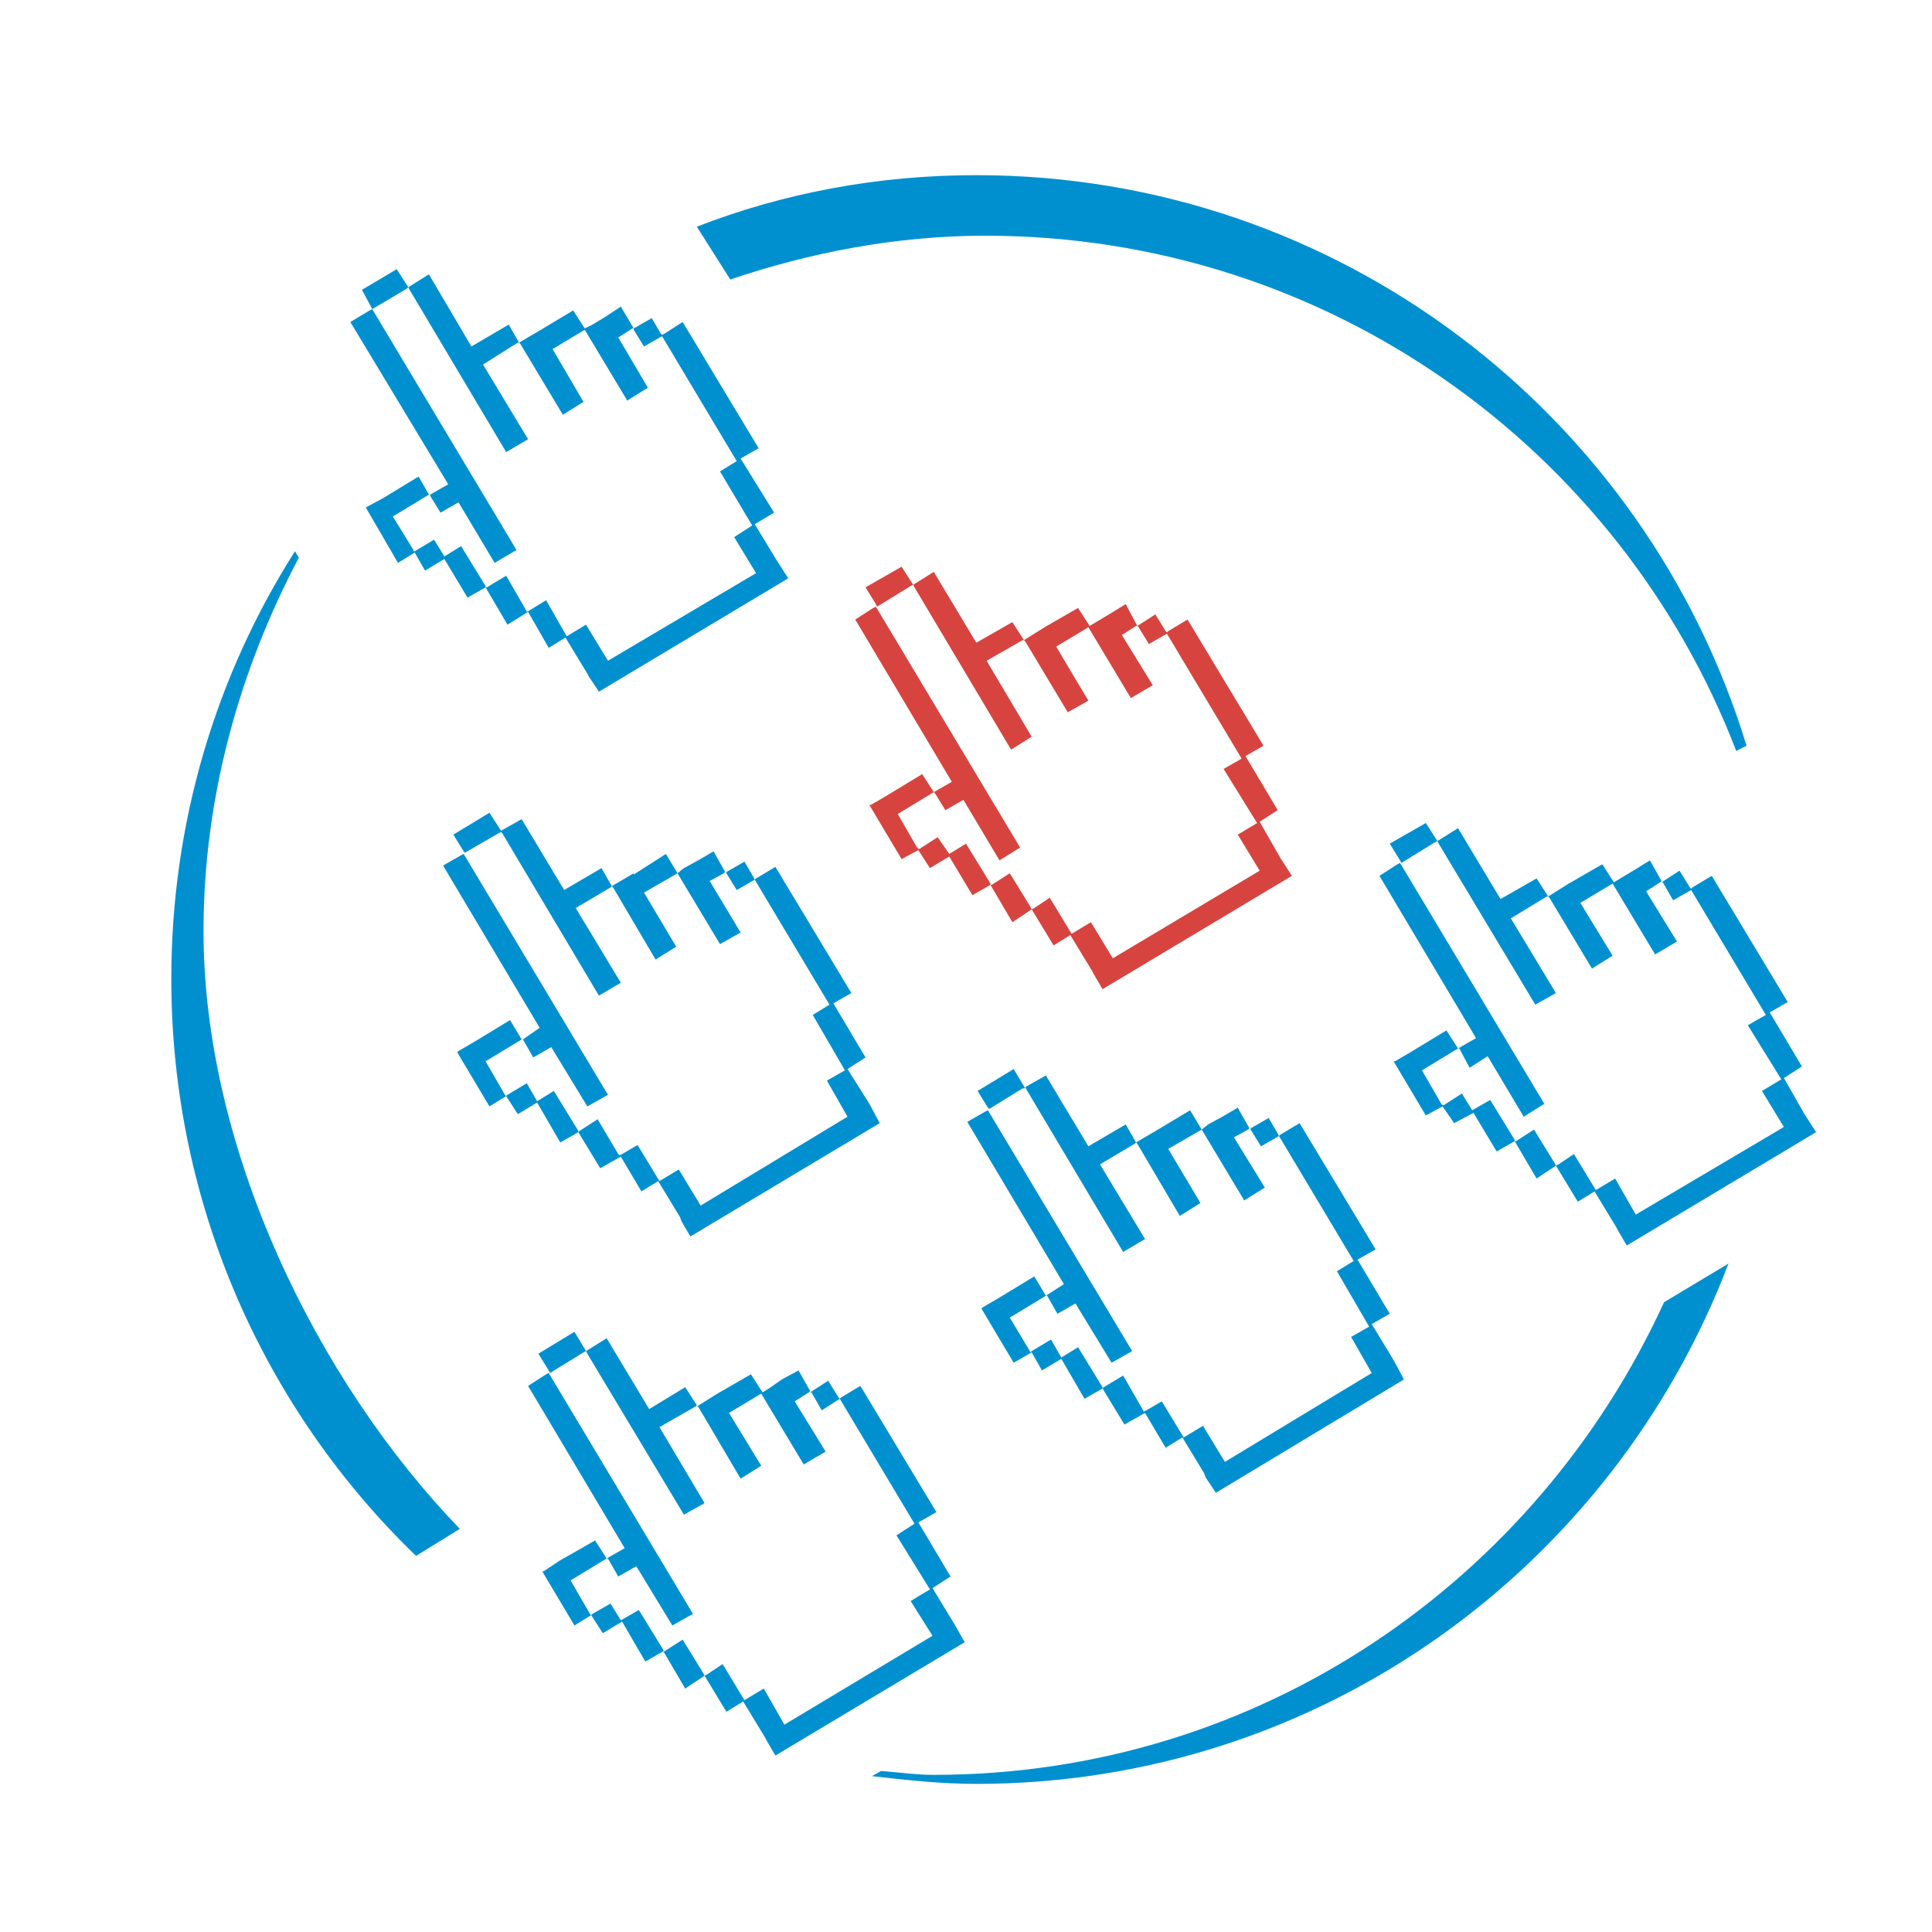 <?xml version="1.0" encoding="utf-8"?>
<!-- Generator: Adobe Illustrator 18.1.0, SVG Export Plug-In . SVG Version: 6.00 Build 0)  -->
<svg version="1.0" id="Layer_1" xmlns="http://www.w3.org/2000/svg" xmlns:xlink="http://www.w3.org/1999/xlink" x="0px" y="0px"
	 viewBox="0 0 150 150" enable-background="new 0 0 150 150" xml:space="preserve">
<g>
	<g>
		<path fill="#0090D0" d="M23.2,43.3l-0.3-0.5c-6.1,9.6-9.6,21-9.6,33.2c0,17.6,7.3,33.5,19,44.8l3.4-2.1
			c-11.1-11.5-19.9-29.5-19.9-46.4C15.8,61.9,18.6,52,23.2,43.3z"/>
		<path fill="#0090D0" d="M72.5,137.8c-1.4,0-2.7-0.2-4.1-0.3l-0.7,0.4c2.7,0.3,5.3,0.6,8.1,0.6c26.7,0,49.4-16.8,58.4-40.4l-5,3
			C119.3,122.7,97.8,137.8,72.5,137.8z"/>
		<path fill="#0090D0" d="M134.8,58.3l0.8-0.4c-7.8-25.6-31.6-44.3-59.8-44.3c-7.7,0-15,1.4-21.7,4l2.6,4.1
			c6.2-2.1,12.9-3.4,19.8-3.4C103.1,18.3,125.8,34.9,134.8,58.3z"/>
	</g>
	<path fill="#0090D0" d="M52.5,18.1C52.4,18.1,52.4,18.1,52.5,18.1l0,0.2L52.5,18.1z"/>
	<polygon fill="#0090D0" points="126.8,67.6 125.8,68.2 125.3,68.5 124.4,67.1 121.8,68.6 121.8,68.6 120.2,69.6 120.3,69.7 
		123.6,75.2 125.2,74.2 122.7,70.1 125.2,68.6 128.5,74.1 130.2,73.1 127.8,69.2 128.9,68.5 129,68.4 128.1,66.8 	"/>
	<polygon fill="#0090D0" points="138.5,83.7 139.9,82.8 137.4,78.6 138.8,77.8 132.9,68 131.4,68.9 131.3,69 131.2,68.9 130.4,67.6 
		129,68.5 129.1,68.5 129.9,69.9 131.3,69.1 137.1,78.8 135.7,79.6 138.3,83.8 136.8,84.7 138.5,87.5 127,94.3 125.4,91.5 
		123.9,92.4 122.2,89.6 121,90.4 120.8,90.5 120.7,90.3 119.1,87.7 117.7,88.6 117.6,88.6 117.6,88.5 115.7,85.4 114.3,86.2 
		113.5,84.9 112.1,85.8 112,85.8 111.9,85.7 110.4,83.1 113.2,81.4 112.3,80 109.5,81.7 108.3,82.4 108.2,82.4 110.7,86.6 112,85.9 
		112.9,87.2 114.4,86.4 116.2,89.4 117.6,88.6 119.3,91.5 120.8,90.5 122.5,93.3 123.8,92.5 125.5,95.3 125.6,95.5 126.3,96.7 
		141,87.9 140.1,86.5 	"/>
	<polygon fill="#0090D0" points="111.6,65.3 110.7,63.9 107.9,65.5 108.7,66.8 108.8,67 111.4,65.4 111.6,65.3 111.7,65.5 119.2,78 
		120.8,77.1 117.3,71.3 120.1,69.6 120.2,69.6 119.3,68.2 116.5,69.8 113.2,64.3 	"/>
	<polygon fill="#0090D0" points="108.7,67 108.5,67.1 107.1,68 114.6,80.6 113.2,81.4 113.3,81.4 114.1,82.9 115.5,82 118.3,86.7 
		119.9,85.7 	"/>
	<polygon fill="#0090D0" points="94.9,86.7 93.8,87.3 93.3,87.7 92.4,86.2 89.9,87.7 88.2,88.7 88.3,88.8 91.6,94.4 93.2,93.4 
		90.7,89.2 93.3,87.7 96.6,93.2 98.2,92.2 95.8,88.3 96.9,87.7 97,87.6 96.1,86 	"/>
	<polygon fill="#0090D0" points="106.5,102.8 107.9,102 105.4,97.8 106.8,97 100.9,87.2 99.4,88.1 99.3,88.2 99.2,88 98.5,86.8 
		97.1,87.6 97.1,87.7 97.9,89 99.3,88.2 105.1,97.9 103.8,98.7 106.3,103 104.9,103.8 106.5,106.6 95.1,113.5 93.4,110.7 
		91.9,111.6 90.2,108.8 89,109.5 88.8,109.6 88.7,109.4 87.2,106.8 85.7,107.7 85.6,107.8 85.6,107.7 83.7,104.6 82.4,105.4 
		81.6,104 80.1,104.9 80,105 79.9,104.8 78.4,102.3 81.2,100.6 80.3,99.1 77.5,100.8 76.3,101.5 76.2,101.6 78.7,105.8 80.1,105 
		80.9,106.4 82.4,105.5 84.2,108.6 85.6,107.8 87.3,110.6 88.9,109.7 90.5,112.4 91.8,111.6 93.5,114.4 93.6,114.7 94.4,115.9 
		109,107.1 108.2,105.6 	"/>
	<polygon fill="#0090D0" points="84.5,89 81.2,83.5 79.6,84.4 79.7,84.6 87.2,97.2 88.9,96.2 85.4,90.4 88.1,88.8 88.2,88.7 
		87.4,87.3 	"/>
	<polygon fill="#0090D0" points="76.7,86.2 76.5,86.3 75.1,87.1 82.6,99.7 81.2,100.6 81.3,100.6 82.1,102 83.5,101.2 86.3,105.8 
		87.9,104.9 	"/>
	<polygon fill="#0090D0" points="76.8,86.1 79.4,84.5 79.6,84.5 78.7,83 75.9,84.7 76.7,86 	"/>
	<polygon fill="#0090D0" points="47,24.6 46,25.2 45.4,25.5 44.5,24.1 42,25.6 42,25.6 40.3,26.6 40.4,26.7 43.7,32.2 45.3,31.2 
		42.9,27.1 45.4,25.6 48.7,31.1 50.3,30.1 48,26.2 49.1,25.5 49.2,25.5 48.2,23.8 	"/>
	<polygon fill="#0090D0" points="53,25 51.6,25.9 51.4,26 51.3,25.9 50.6,24.7 49.2,25.5 49.2,25.6 50,26.9 51.4,26.1 57.2,35.8 
		55.9,36.6 58.4,40.8 57,41.7 58.7,44.5 47.2,51.3 45.5,48.5 44,49.4 42.4,46.6 41.1,47.4 40.9,47.5 40.8,47.3 39.3,44.7 37.8,45.6 
		37.7,45.6 37.7,45.5 35.8,42.4 34.5,43.2 33.7,41.9 32.2,42.8 32.1,42.8 32.1,42.7 30.5,40.1 33.3,38.4 32.5,37 29.7,38.7 
		28.4,39.4 28.4,39.4 30.9,43.7 32.2,42.9 33,44.3 34.5,43.4 36.3,46.4 37.7,45.6 39.4,48.5 41,47.5 42.6,50.3 43.9,49.5 45.6,52.3 
		45.7,52.5 46.5,53.7 61.2,44.9 60.3,43.5 58.6,40.7 60.1,39.8 57.5,35.6 58.9,34.8 	"/>
	<polygon fill="#0090D0" points="31.7,22.3 30.8,20.9 28.1,22.5 28.8,23.8 28.9,24 31.6,22.4 31.7,22.3 31.8,22.5 39.3,35.1 
		41,34.1 37.5,28.3 40.2,26.6 40.3,26.6 39.5,25.2 36.6,26.9 33.3,21.3 	"/>
	<polygon fill="#0090D0" points="28.9,24 28.7,24.1 27.2,25 34.8,37.6 33.4,38.4 33.4,38.5 34.2,39.8 35.6,39 38.4,43.7 40.1,42.7 	
		"/>
	<polygon fill="#D7443F" points="81.1,48.7 81.1,48.7 79.5,49.7 79.6,49.8 82.9,55.3 84.5,54.4 82,50.2 84.5,48.7 87.8,54.2 
		89.5,53.2 87.1,49.3 88.2,48.6 88.3,48.6 87.4,46.9 86.1,47.7 85.1,48.3 84.6,48.6 83.7,47.2 	"/>
	<polygon fill="#D7443F" points="92.2,48.1 90.7,49 90.6,49.1 90.5,49 89.7,47.7 88.3,48.6 88.4,48.7 89.2,50 90.6,49.2 96.4,58.9 
		95,59.7 97.6,63.9 96.1,64.8 97.8,67.6 86.4,74.4 84.7,71.6 83.2,72.5 81.5,69.7 80.3,70.5 80.1,70.6 80,70.4 78.4,67.8 77,68.7 
		76.9,68.7 76.9,68.6 75,65.5 73.7,66.3 72.8,65 71.4,65.9 71.3,65.9 71.2,65.8 69.7,63.2 72.5,61.5 71.6,60.1 68.8,61.8 67.6,62.5 
		67.5,62.5 70,66.7 71.3,66 72.2,67.4 73.7,66.5 75.5,69.5 76.9,68.7 78.6,71.6 80.1,70.6 81.8,73.4 83.1,72.6 84.8,75.4 84.9,75.6 
		85.6,76.8 100.3,68 99.4,66.6 97.8,63.8 99.2,62.9 96.7,58.7 98.1,57.9 	"/>
	<polygon fill="#D7443F" points="70.9,45.4 71,45.6 78.5,58.2 80.1,57.2 76.6,51.3 79.4,49.7 79.5,49.7 78.6,48.3 75.8,49.9 
		72.5,44.4 	"/>
	<polygon fill="#D7443F" points="68,47.1 67.8,47.2 66.4,48.1 73.9,60.7 72.5,61.5 72.6,61.6 73.4,62.9 74.8,62.1 77.6,66.8 
		79.2,65.8 	"/>
	<polygon fill="#D7443F" points="70,44 67.2,45.6 68,46.9 68.1,47.1 70.7,45.5 70.9,45.4 	"/>
	<polygon fill="#0090D0" points="54.2,66.8 53.1,67.4 52.6,67.8 51.7,66.3 49.2,67.9 49.2,67.8 47.5,68.8 47.6,68.9 50.9,74.5 
		52.5,73.5 50,69.3 52.6,67.8 55.9,73.3 57.5,72.4 55.1,68.4 56.2,67.8 56.3,67.7 55.4,66.1 	"/>
	<polygon fill="#0090D0" points="44.9,87.9 46.6,90.7 48.2,89.8 49.8,92.5 51.1,91.7 52.8,94.5 52.9,94.8 53.6,96 68.3,87.2 
		67.5,85.7 65.8,83 67.2,82.1 64.7,77.9 66.1,77.1 60.2,67.3 58.7,68.2 58.6,68.3 58.5,68.1 57.8,66.9 56.4,67.7 56.4,67.8 
		57.2,69.1 58.6,68.3 64.4,78 63.1,78.8 65.6,83.1 64.2,83.9 65.8,86.7 54.4,93.6 52.7,90.8 51.2,91.7 49.5,88.9 48.3,89.6 
		48.1,89.7 48,89.6 46.4,86.9 45,87.8 44.9,87.9 44.9,87.8 43,84.7 41.7,85.5 40.9,84.1 39.4,85 39.3,85.1 39.2,85 37.7,82.4 
		40.5,80.7 39.6,79.2 36.8,80.9 35.6,81.6 35.5,81.7 38,85.9 39.3,85.1 40.2,86.5 41.7,85.6 43.5,88.7 	"/>
	<polygon fill="#0090D0" points="36,66.3 35.8,66.4 34.4,67.2 41.9,79.8 40.6,80.7 40.6,80.7 41.4,82.1 42.8,81.3 45.6,85.9 
		47.2,85 	"/>
	<polygon fill="#0090D0" points="38,63.1 35.2,64.8 36,66.1 36.1,66.2 38.7,64.7 38.9,64.6 39,64.7 46.5,77.3 48.2,76.3 44.7,70.5 
		47.4,68.9 47.5,68.8 46.7,67.4 43.8,69.1 40.5,63.6 38.9,64.5 	"/>
	<polygon fill="#0090D0" points="60.7,107.1 59.7,107.8 59.2,108.1 58.3,106.7 55.7,108.2 55.7,108.2 54.1,109.2 54.2,109.2 
		57.5,114.8 59.1,113.8 56.6,109.7 59.1,108.2 62.4,113.7 64.1,112.7 61.7,108.8 62.8,108.1 62.9,108 62,106.4 	"/>
	<polygon fill="#0090D0" points="72.4,123.3 73.8,122.4 71.3,118.2 72.7,117.4 66.8,107.6 65.3,108.5 65.2,108.6 65.1,108.5 
		64.3,107.2 62.9,108.1 63,108.1 63.8,109.5 65.2,108.6 71,118.3 69.6,119.2 72.2,123.4 70.7,124.3 72.4,127 60.9,133.9 59.3,131.1 
		57.8,132 56.1,129.2 54.9,130 54.7,130.1 54.6,129.9 53,127.3 51.6,128.2 51.5,128.2 51.5,128.1 49.6,125 48.2,125.8 47.4,124.5 
		46,125.3 45.9,125.4 45.8,125.3 44.3,122.7 47.1,121 46.2,119.6 43.4,121.2 42.2,122 42.1,122 44.6,126.2 45.9,125.4 46.8,126.8 
		48.3,125.9 50.1,129 51.5,128.2 53.2,131.1 54.7,130.1 56.4,132.9 57.7,132.1 59.4,134.9 59.5,135.1 60.2,136.3 74.9,127.5 
		74.1,126.1 	"/>
	<polygon fill="#0090D0" points="50.4,109.4 47.1,103.9 45.5,104.9 44.6,103.4 41.8,105.1 42.6,106.4 42.7,106.6 45.3,105 
		45.5,104.9 45.6,105.1 53.1,117.6 54.7,116.7 51.2,110.8 54,109.2 54.1,109.1 53.2,107.7 	"/>
	<polygon fill="#0090D0" points="42.6,106.6 42.4,106.7 41,107.6 48.5,120.2 47.1,121 47.2,121 48,122.4 49.4,121.6 52.2,126.2 
		53.8,125.3 	"/>
</g>
</svg>
